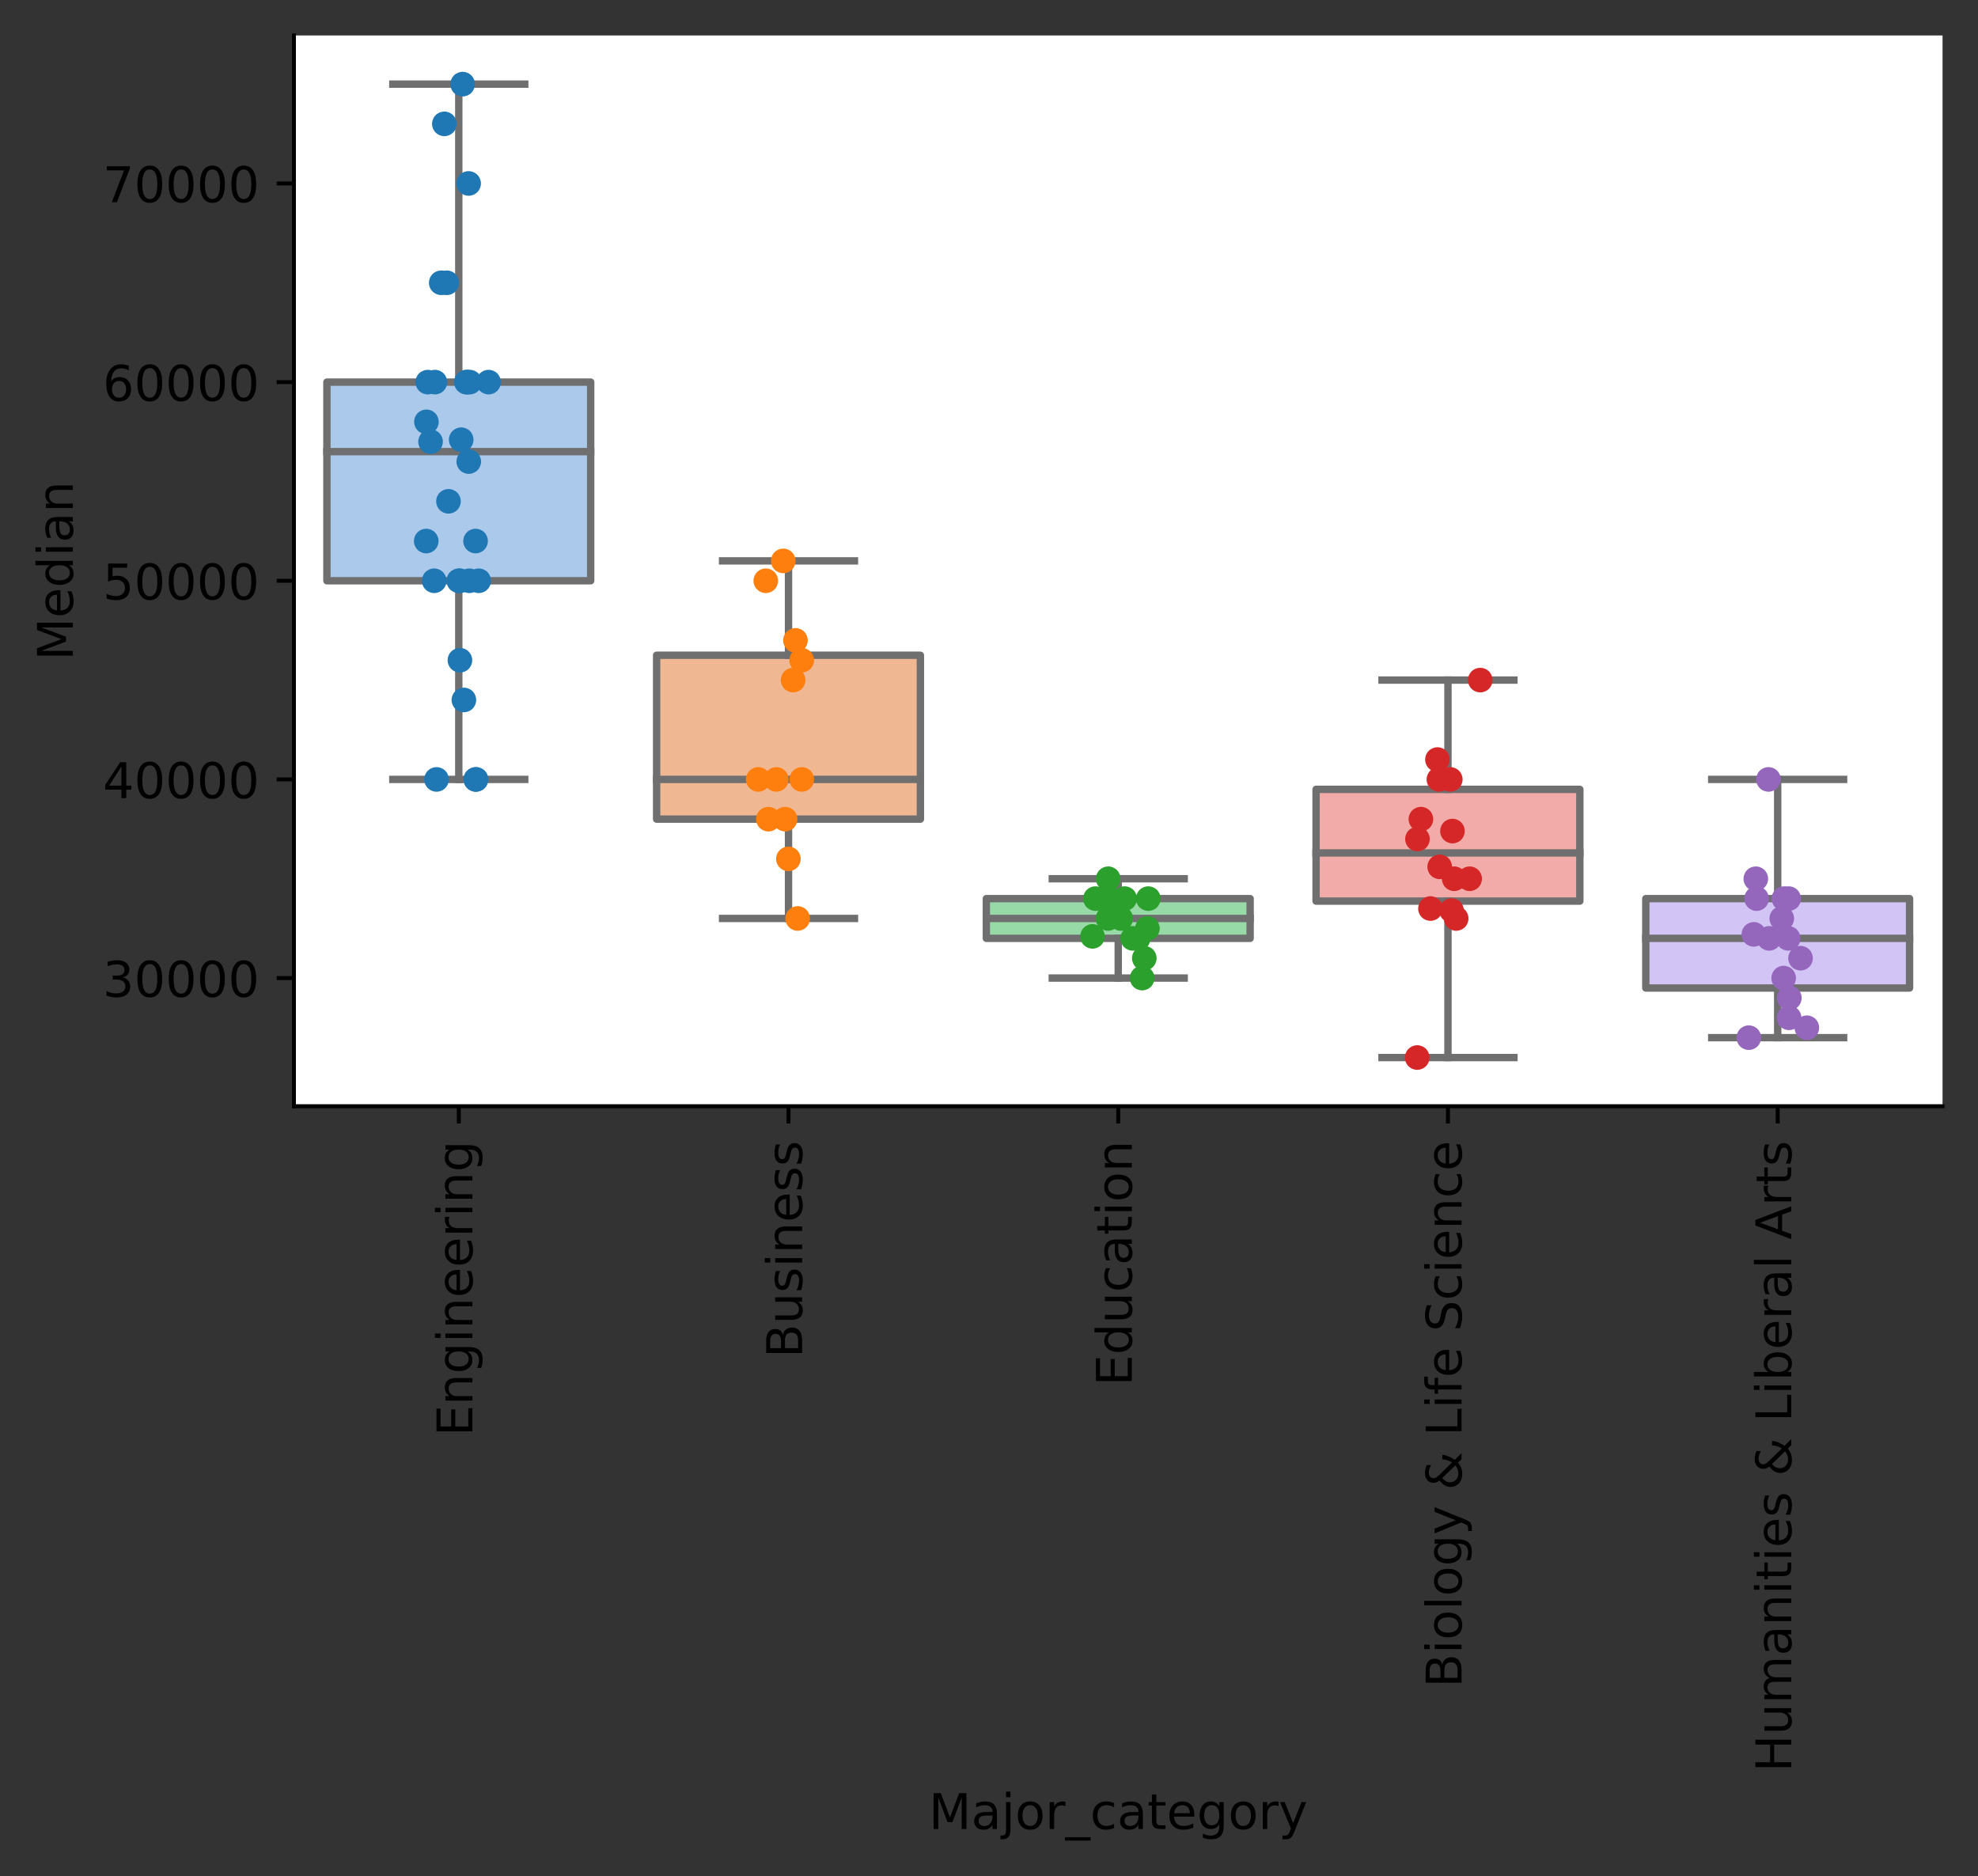 <?xml version="1.0" encoding="utf-8" standalone="no"?>
<!DOCTYPE svg PUBLIC "-//W3C//DTD SVG 1.1//EN"
  "http://www.w3.org/Graphics/SVG/1.1/DTD/svg11.dtd">
<!-- Created with matplotlib (https://matplotlib.org/) -->
<svg height="380.982pt" version="1.1" viewBox="0 0 401.691 380.982" width="401.691pt" xmlns="http://www.w3.org/2000/svg" xmlns:xlink="http://www.w3.org/1999/xlink">
 <rect x="0" y="0" width="401.691" height="380.982" fill="#333333" stroke="none"/>
 <defs>
  <style type="text/css">*{stroke-linecap:butt;stroke-linejoin:round;}</style>
 </defs>
 <g id="figure_1">
  <g id="patch_1">
   <path d="M 0 380.982 
L 401.691 380.982 
L 401.691 0 
L 0 0 
z
" style="fill:none;"/>
  </g>
  <g id="axes_1">
   <g id="patch_2">
    <path d="M 59.691 224.64 
L 394.491 224.64 
L 394.491 7.2 
L 59.691 7.2 
z
" style="fill:#ffffff;"/>
   </g>
   <g id="patch_3">
    <path clip-path="url(#pab4c7fa3c5)" d="M 66.387 117.937 
L 119.955 117.937 
L 119.955 77.596 
L 66.387 77.596 
L 66.387 117.937 
z
" style="fill:#abc9ea;stroke:#6f6f6f;stroke-linejoin:miter;stroke-width:1.5;"/>
   </g>
   <g id="patch_4">
    <path clip-path="url(#pab4c7fa3c5)" d="M 133.347 166.347 
L 186.915 166.347 
L 186.915 133.065 
L 133.347 133.065 
L 133.347 166.347 
z
" style="fill:#efb792;stroke:#6f6f6f;stroke-linejoin:miter;stroke-width:1.5;"/>
   </g>
   <g id="patch_5">
    <path clip-path="url(#pab4c7fa3c5)" d="M 200.307 190.552 
L 253.875 190.552 
L 253.875 182.483 
L 200.307 182.483 
L 200.307 190.552 
z
" style="fill:#98daa7;stroke:#6f6f6f;stroke-linejoin:miter;stroke-width:1.5;"/>
   </g>
   <g id="patch_6">
    <path clip-path="url(#pab4c7fa3c5)" d="M 267.267 182.988 
L 320.835 182.988 
L 320.835 160.296 
L 267.267 160.296 
L 267.267 182.988 
z
" style="fill:#f2aba8;stroke:#6f6f6f;stroke-linejoin:miter;stroke-width:1.5;"/>
   </g>
   <g id="patch_7">
    <path clip-path="url(#pab4c7fa3c5)" d="M 334.227 200.637 
L 387.795 200.637 
L 387.795 182.483 
L 334.227 182.483 
L 334.227 200.637 
z
" style="fill:#d3c4f6;stroke:#6f6f6f;stroke-linejoin:miter;stroke-width:1.5;"/>
   </g>
   <g id="matplotlib.axis_1">
    <g id="xtick_1">
     <g id="line2d_1">
      <defs>
       <path d="M 0 0 
L 0 3.5 
" id="mf88e618b02" style="stroke:#000000;stroke-width:0.8;"/>
      </defs>
      <g>
       <use style="stroke:#000000;stroke-width:0.8;" x="93.171" xlink:href="#mf88e618b02" y="224.64"/>
      </g>
     </g>
     <g id="text_1">
      <!-- Engineering -->
      <g transform="translate(95.93 291.642)rotate(-90)scale(0.1 -0.1)">
       <defs>
        <path d="M 9.812 72.906 
L 55.906 72.906 
L 55.906 64.594 
L 19.672 64.594 
L 19.672 43.016 
L 54.391 43.016 
L 54.391 34.719 
L 19.672 34.719 
L 19.672 8.297 
L 56.781 8.297 
L 56.781 0 
L 9.812 0 
z
" id="DejaVuSans-69"/>
        <path d="M 54.891 33.016 
L 54.891 0 
L 45.906 0 
L 45.906 32.719 
Q 45.906 40.484 42.875 44.328 
Q 39.844 48.188 33.797 48.188 
Q 26.516 48.188 22.312 43.547 
Q 18.109 38.922 18.109 30.906 
L 18.109 0 
L 9.078 0 
L 9.078 54.688 
L 18.109 54.688 
L 18.109 46.188 
Q 21.344 51.125 25.703 53.562 
Q 30.078 56 35.797 56 
Q 45.219 56 50.047 50.172 
Q 54.891 44.344 54.891 33.016 
z
" id="DejaVuSans-110"/>
        <path d="M 45.406 27.984 
Q 45.406 37.75 41.375 43.109 
Q 37.359 48.484 30.078 48.484 
Q 22.859 48.484 18.828 43.109 
Q 14.797 37.75 14.797 27.984 
Q 14.797 18.266 18.828 12.891 
Q 22.859 7.516 30.078 7.516 
Q 37.359 7.516 41.375 12.891 
Q 45.406 18.266 45.406 27.984 
z
M 54.391 6.781 
Q 54.391 -7.172 48.188 -13.984 
Q 42 -20.797 29.203 -20.797 
Q 24.469 -20.797 20.266 -20.094 
Q 16.062 -19.391 12.109 -17.922 
L 12.109 -9.188 
Q 16.062 -11.328 19.922 -12.344 
Q 23.781 -13.375 27.781 -13.375 
Q 36.625 -13.375 41.016 -8.766 
Q 45.406 -4.156 45.406 5.172 
L 45.406 9.625 
Q 42.625 4.781 38.281 2.391 
Q 33.938 0 27.875 0 
Q 17.828 0 11.672 7.656 
Q 5.516 15.328 5.516 27.984 
Q 5.516 40.672 11.672 48.328 
Q 17.828 56 27.875 56 
Q 33.938 56 38.281 53.609 
Q 42.625 51.219 45.406 46.391 
L 45.406 54.688 
L 54.391 54.688 
z
" id="DejaVuSans-103"/>
        <path d="M 9.422 54.688 
L 18.406 54.688 
L 18.406 0 
L 9.422 0 
z
M 9.422 75.984 
L 18.406 75.984 
L 18.406 64.594 
L 9.422 64.594 
z
" id="DejaVuSans-105"/>
        <path d="M 56.203 29.594 
L 56.203 25.203 
L 14.891 25.203 
Q 15.484 15.922 20.484 11.062 
Q 25.484 6.203 34.422 6.203 
Q 39.594 6.203 44.453 7.469 
Q 49.312 8.734 54.109 11.281 
L 54.109 2.781 
Q 49.266 0.734 44.188 -0.344 
Q 39.109 -1.422 33.891 -1.422 
Q 20.797 -1.422 13.156 6.188 
Q 5.516 13.812 5.516 26.812 
Q 5.516 40.234 12.766 48.109 
Q 20.016 56 32.328 56 
Q 43.359 56 49.781 48.891 
Q 56.203 41.797 56.203 29.594 
z
M 47.219 32.234 
Q 47.125 39.594 43.094 43.984 
Q 39.062 48.391 32.422 48.391 
Q 24.906 48.391 20.391 44.141 
Q 15.875 39.891 15.188 32.172 
z
" id="DejaVuSans-101"/>
        <path d="M 41.109 46.297 
Q 39.594 47.172 37.812 47.578 
Q 36.031 48 33.891 48 
Q 26.266 48 22.188 43.047 
Q 18.109 38.094 18.109 28.812 
L 18.109 0 
L 9.078 0 
L 9.078 54.688 
L 18.109 54.688 
L 18.109 46.188 
Q 20.953 51.172 25.484 53.578 
Q 30.031 56 36.531 56 
Q 37.453 56 38.578 55.875 
Q 39.703 55.766 41.062 55.516 
z
" id="DejaVuSans-114"/>
       </defs>
       <use xlink:href="#DejaVuSans-69"/>
       <use x="63.184" xlink:href="#DejaVuSans-110"/>
       <use x="126.562" xlink:href="#DejaVuSans-103"/>
       <use x="190.039" xlink:href="#DejaVuSans-105"/>
       <use x="217.822" xlink:href="#DejaVuSans-110"/>
       <use x="281.201" xlink:href="#DejaVuSans-101"/>
       <use x="342.725" xlink:href="#DejaVuSans-101"/>
       <use x="404.248" xlink:href="#DejaVuSans-114"/>
       <use x="445.361" xlink:href="#DejaVuSans-105"/>
       <use x="473.145" xlink:href="#DejaVuSans-110"/>
       <use x="536.523" xlink:href="#DejaVuSans-103"/>
      </g>
     </g>
    </g>
    <g id="xtick_2">
     <g id="line2d_2">
      <g>
       <use style="stroke:#000000;stroke-width:0.8;" x="160.131" xlink:href="#mf88e618b02" y="224.64"/>
      </g>
     </g>
     <g id="text_2">
      <!-- Business -->
      <g transform="translate(162.89 275.735)rotate(-90)scale(0.1 -0.1)">
       <defs>
        <path d="M 19.672 34.812 
L 19.672 8.109 
L 35.5 8.109 
Q 43.453 8.109 47.281 11.406 
Q 51.125 14.703 51.125 21.484 
Q 51.125 28.328 47.281 31.562 
Q 43.453 34.812 35.5 34.812 
z
M 19.672 64.797 
L 19.672 42.828 
L 34.281 42.828 
Q 41.5 42.828 45.031 45.531 
Q 48.578 48.25 48.578 53.812 
Q 48.578 59.328 45.031 62.062 
Q 41.5 64.797 34.281 64.797 
z
M 9.812 72.906 
L 35.016 72.906 
Q 46.297 72.906 52.391 68.219 
Q 58.5 63.531 58.5 54.891 
Q 58.5 48.188 55.375 44.234 
Q 52.25 40.281 46.188 39.312 
Q 53.469 37.75 57.5 32.781 
Q 61.531 27.828 61.531 20.406 
Q 61.531 10.641 54.891 5.312 
Q 48.25 0 35.984 0 
L 9.812 0 
z
" id="DejaVuSans-66"/>
        <path d="M 8.5 21.578 
L 8.5 54.688 
L 17.484 54.688 
L 17.484 21.922 
Q 17.484 14.156 20.5 10.266 
Q 23.531 6.391 29.594 6.391 
Q 36.859 6.391 41.078 11.031 
Q 45.312 15.672 45.312 23.688 
L 45.312 54.688 
L 54.297 54.688 
L 54.297 0 
L 45.312 0 
L 45.312 8.406 
Q 42.047 3.422 37.719 1 
Q 33.406 -1.422 27.688 -1.422 
Q 18.266 -1.422 13.375 4.438 
Q 8.5 10.297 8.5 21.578 
z
M 31.109 56 
z
" id="DejaVuSans-117"/>
        <path d="M 44.281 53.078 
L 44.281 44.578 
Q 40.484 46.531 36.375 47.5 
Q 32.281 48.484 27.875 48.484 
Q 21.188 48.484 17.844 46.438 
Q 14.5 44.391 14.5 40.281 
Q 14.5 37.156 16.891 35.375 
Q 19.281 33.594 26.516 31.984 
L 29.594 31.297 
Q 39.156 29.25 43.188 25.516 
Q 47.219 21.781 47.219 15.094 
Q 47.219 7.469 41.188 3.016 
Q 35.156 -1.422 24.609 -1.422 
Q 20.219 -1.422 15.453 -0.562 
Q 10.688 0.297 5.422 2 
L 5.422 11.281 
Q 10.406 8.688 15.234 7.391 
Q 20.062 6.109 24.812 6.109 
Q 31.156 6.109 34.562 8.281 
Q 37.984 10.453 37.984 14.406 
Q 37.984 18.062 35.516 20.016 
Q 33.062 21.969 24.703 23.781 
L 21.578 24.516 
Q 13.234 26.266 9.516 29.906 
Q 5.812 33.547 5.812 39.891 
Q 5.812 47.609 11.281 51.797 
Q 16.75 56 26.812 56 
Q 31.781 56 36.172 55.266 
Q 40.578 54.547 44.281 53.078 
z
" id="DejaVuSans-115"/>
       </defs>
       <use xlink:href="#DejaVuSans-66"/>
       <use x="68.604" xlink:href="#DejaVuSans-117"/>
       <use x="131.982" xlink:href="#DejaVuSans-115"/>
       <use x="184.082" xlink:href="#DejaVuSans-105"/>
       <use x="211.865" xlink:href="#DejaVuSans-110"/>
       <use x="275.244" xlink:href="#DejaVuSans-101"/>
       <use x="336.768" xlink:href="#DejaVuSans-115"/>
       <use x="388.867" xlink:href="#DejaVuSans-115"/>
      </g>
     </g>
    </g>
    <g id="xtick_3">
     <g id="line2d_3">
      <g>
       <use style="stroke:#000000;stroke-width:0.8;" x="227.091" xlink:href="#mf88e618b02" y="224.64"/>
      </g>
     </g>
     <g id="text_3">
      <!-- Education -->
      <g transform="translate(229.85 281.426)rotate(-90)scale(0.1 -0.1)">
       <defs>
        <path d="M 45.406 46.391 
L 45.406 75.984 
L 54.391 75.984 
L 54.391 0 
L 45.406 0 
L 45.406 8.203 
Q 42.578 3.328 38.25 0.953 
Q 33.938 -1.422 27.875 -1.422 
Q 17.969 -1.422 11.734 6.484 
Q 5.516 14.406 5.516 27.297 
Q 5.516 40.188 11.734 48.094 
Q 17.969 56 27.875 56 
Q 33.938 56 38.25 53.625 
Q 42.578 51.266 45.406 46.391 
z
M 14.797 27.297 
Q 14.797 17.391 18.875 11.75 
Q 22.953 6.109 30.078 6.109 
Q 37.203 6.109 41.297 11.75 
Q 45.406 17.391 45.406 27.297 
Q 45.406 37.203 41.297 42.844 
Q 37.203 48.484 30.078 48.484 
Q 22.953 48.484 18.875 42.844 
Q 14.797 37.203 14.797 27.297 
z
" id="DejaVuSans-100"/>
        <path d="M 48.781 52.594 
L 48.781 44.188 
Q 44.969 46.297 41.141 47.344 
Q 37.312 48.391 33.406 48.391 
Q 24.656 48.391 19.812 42.844 
Q 14.984 37.312 14.984 27.297 
Q 14.984 17.281 19.812 11.734 
Q 24.656 6.203 33.406 6.203 
Q 37.312 6.203 41.141 7.25 
Q 44.969 8.297 48.781 10.406 
L 48.781 2.094 
Q 45.016 0.344 40.984 -0.531 
Q 36.969 -1.422 32.422 -1.422 
Q 20.062 -1.422 12.781 6.344 
Q 5.516 14.109 5.516 27.297 
Q 5.516 40.672 12.859 48.328 
Q 20.219 56 33.016 56 
Q 37.156 56 41.109 55.141 
Q 45.062 54.297 48.781 52.594 
z
" id="DejaVuSans-99"/>
        <path d="M 34.281 27.484 
Q 23.391 27.484 19.188 25 
Q 14.984 22.516 14.984 16.5 
Q 14.984 11.719 18.141 8.906 
Q 21.297 6.109 26.703 6.109 
Q 34.188 6.109 38.703 11.406 
Q 43.219 16.703 43.219 25.484 
L 43.219 27.484 
z
M 52.203 31.203 
L 52.203 0 
L 43.219 0 
L 43.219 8.297 
Q 40.141 3.328 35.547 0.953 
Q 30.953 -1.422 24.312 -1.422 
Q 15.922 -1.422 10.953 3.297 
Q 6 8.016 6 15.922 
Q 6 25.141 12.172 29.828 
Q 18.359 34.516 30.609 34.516 
L 43.219 34.516 
L 43.219 35.406 
Q 43.219 41.609 39.141 45 
Q 35.062 48.391 27.688 48.391 
Q 23 48.391 18.547 47.266 
Q 14.109 46.141 10.016 43.891 
L 10.016 52.203 
Q 14.938 54.109 19.578 55.047 
Q 24.219 56 28.609 56 
Q 40.484 56 46.344 49.844 
Q 52.203 43.703 52.203 31.203 
z
" id="DejaVuSans-97"/>
        <path d="M 18.312 70.219 
L 18.312 54.688 
L 36.812 54.688 
L 36.812 47.703 
L 18.312 47.703 
L 18.312 18.016 
Q 18.312 11.328 20.141 9.422 
Q 21.969 7.516 27.594 7.516 
L 36.812 7.516 
L 36.812 0 
L 27.594 0 
Q 17.188 0 13.234 3.875 
Q 9.281 7.766 9.281 18.016 
L 9.281 47.703 
L 2.688 47.703 
L 2.688 54.688 
L 9.281 54.688 
L 9.281 70.219 
z
" id="DejaVuSans-116"/>
        <path d="M 30.609 48.391 
Q 23.391 48.391 19.188 42.75 
Q 14.984 37.109 14.984 27.297 
Q 14.984 17.484 19.156 11.844 
Q 23.344 6.203 30.609 6.203 
Q 37.797 6.203 41.984 11.859 
Q 46.188 17.531 46.188 27.297 
Q 46.188 37.016 41.984 42.703 
Q 37.797 48.391 30.609 48.391 
z
M 30.609 56 
Q 42.328 56 49.016 48.375 
Q 55.719 40.766 55.719 27.297 
Q 55.719 13.875 49.016 6.219 
Q 42.328 -1.422 30.609 -1.422 
Q 18.844 -1.422 12.172 6.219 
Q 5.516 13.875 5.516 27.297 
Q 5.516 40.766 12.172 48.375 
Q 18.844 56 30.609 56 
z
" id="DejaVuSans-111"/>
       </defs>
       <use xlink:href="#DejaVuSans-69"/>
       <use x="63.184" xlink:href="#DejaVuSans-100"/>
       <use x="126.66" xlink:href="#DejaVuSans-117"/>
       <use x="190.039" xlink:href="#DejaVuSans-99"/>
       <use x="245.02" xlink:href="#DejaVuSans-97"/>
       <use x="306.299" xlink:href="#DejaVuSans-116"/>
       <use x="345.508" xlink:href="#DejaVuSans-105"/>
       <use x="373.291" xlink:href="#DejaVuSans-111"/>
       <use x="434.473" xlink:href="#DejaVuSans-110"/>
      </g>
     </g>
    </g>
    <g id="xtick_4">
     <g id="line2d_4">
      <g>
       <use style="stroke:#000000;stroke-width:0.8;" x="294.051" xlink:href="#mf88e618b02" y="224.64"/>
      </g>
     </g>
     <g id="text_4">
      <!-- Biology &amp; Life Science -->
      <g transform="translate(296.81 342.685)rotate(-90)scale(0.1 -0.1)">
       <defs>
        <path d="M 9.422 75.984 
L 18.406 75.984 
L 18.406 0 
L 9.422 0 
z
" id="DejaVuSans-108"/>
        <path d="M 32.172 -5.078 
Q 28.375 -14.844 24.75 -17.812 
Q 21.141 -20.797 15.094 -20.797 
L 7.906 -20.797 
L 7.906 -13.281 
L 13.188 -13.281 
Q 16.891 -13.281 18.938 -11.516 
Q 21 -9.766 23.484 -3.219 
L 25.094 0.875 
L 2.984 54.688 
L 12.5 54.688 
L 29.594 11.922 
L 46.688 54.688 
L 56.203 54.688 
z
" id="DejaVuSans-121"/>
        <path id="DejaVuSans-32"/>
        <path d="M 24.312 39.203 
Q 19.875 35.25 17.797 31.312 
Q 15.719 27.391 15.719 23.094 
Q 15.719 15.969 20.891 11.234 
Q 26.078 6.5 33.891 6.5 
Q 38.531 6.5 42.578 8.031 
Q 46.625 9.578 50.203 12.703 
z
M 31.203 44.672 
L 56 19.281 
Q 58.891 23.641 60.5 28.594 
Q 62.109 33.547 62.406 39.109 
L 71.484 39.109 
Q 70.906 32.672 68.359 26.359 
Q 65.828 20.062 61.281 13.922 
L 74.906 0 
L 62.594 0 
L 55.609 7.172 
Q 50.531 2.828 44.969 0.703 
Q 39.406 -1.422 33.016 -1.422 
Q 21.234 -1.422 13.766 5.297 
Q 6.297 12.016 6.297 22.516 
Q 6.297 28.766 9.562 34.25 
Q 12.844 39.75 19.391 44.578 
Q 17.047 47.656 15.812 50.703 
Q 14.594 53.766 14.594 56.688 
Q 14.594 64.594 20.016 69.406 
Q 25.438 74.219 34.422 74.219 
Q 38.484 74.219 42.5 73.344 
Q 46.531 72.469 50.688 70.703 
L 50.688 61.812 
Q 46.438 64.109 42.578 65.297 
Q 38.719 66.5 35.406 66.5 
Q 30.281 66.5 27.078 63.781 
Q 23.875 61.078 23.875 56.781 
Q 23.875 54.297 25.312 51.781 
Q 26.766 49.266 31.203 44.672 
z
" id="DejaVuSans-38"/>
        <path d="M 9.812 72.906 
L 19.672 72.906 
L 19.672 8.297 
L 55.172 8.297 
L 55.172 0 
L 9.812 0 
z
" id="DejaVuSans-76"/>
        <path d="M 37.109 75.984 
L 37.109 68.5 
L 28.516 68.5 
Q 23.688 68.5 21.797 66.547 
Q 19.922 64.594 19.922 59.516 
L 19.922 54.688 
L 34.719 54.688 
L 34.719 47.703 
L 19.922 47.703 
L 19.922 0 
L 10.891 0 
L 10.891 47.703 
L 2.297 47.703 
L 2.297 54.688 
L 10.891 54.688 
L 10.891 58.5 
Q 10.891 67.625 15.141 71.797 
Q 19.391 75.984 28.609 75.984 
z
" id="DejaVuSans-102"/>
        <path d="M 53.516 70.516 
L 53.516 60.891 
Q 47.906 63.578 42.922 64.891 
Q 37.938 66.219 33.297 66.219 
Q 25.25 66.219 20.875 63.094 
Q 16.5 59.969 16.5 54.203 
Q 16.5 49.359 19.406 46.891 
Q 22.312 44.438 30.422 42.922 
L 36.375 41.703 
Q 47.406 39.594 52.656 34.297 
Q 57.906 29 57.906 20.125 
Q 57.906 9.516 50.797 4.047 
Q 43.703 -1.422 29.984 -1.422 
Q 24.812 -1.422 18.969 -0.25 
Q 13.141 0.922 6.891 3.219 
L 6.891 13.375 
Q 12.891 10.016 18.656 8.297 
Q 24.422 6.594 29.984 6.594 
Q 38.422 6.594 43.016 9.906 
Q 47.609 13.234 47.609 19.391 
Q 47.609 24.75 44.312 27.781 
Q 41.016 30.812 33.5 32.328 
L 27.484 33.5 
Q 16.453 35.688 11.516 40.375 
Q 6.594 45.062 6.594 53.422 
Q 6.594 63.094 13.406 68.656 
Q 20.219 74.219 32.172 74.219 
Q 37.312 74.219 42.625 73.281 
Q 47.953 72.359 53.516 70.516 
z
" id="DejaVuSans-83"/>
       </defs>
       <use xlink:href="#DejaVuSans-66"/>
       <use x="68.604" xlink:href="#DejaVuSans-105"/>
       <use x="96.387" xlink:href="#DejaVuSans-111"/>
       <use x="157.568" xlink:href="#DejaVuSans-108"/>
       <use x="185.352" xlink:href="#DejaVuSans-111"/>
       <use x="246.533" xlink:href="#DejaVuSans-103"/>
       <use x="310.01" xlink:href="#DejaVuSans-121"/>
       <use x="369.189" xlink:href="#DejaVuSans-32"/>
       <use x="400.977" xlink:href="#DejaVuSans-38"/>
       <use x="478.955" xlink:href="#DejaVuSans-32"/>
       <use x="510.742" xlink:href="#DejaVuSans-76"/>
       <use x="566.455" xlink:href="#DejaVuSans-105"/>
       <use x="594.238" xlink:href="#DejaVuSans-102"/>
       <use x="629.443" xlink:href="#DejaVuSans-101"/>
       <use x="690.967" xlink:href="#DejaVuSans-32"/>
       <use x="722.754" xlink:href="#DejaVuSans-83"/>
       <use x="786.23" xlink:href="#DejaVuSans-99"/>
       <use x="841.211" xlink:href="#DejaVuSans-105"/>
       <use x="868.994" xlink:href="#DejaVuSans-101"/>
       <use x="930.518" xlink:href="#DejaVuSans-110"/>
       <use x="993.896" xlink:href="#DejaVuSans-99"/>
       <use x="1048.877" xlink:href="#DejaVuSans-101"/>
      </g>
     </g>
    </g>
    <g id="xtick_5">
     <g id="line2d_5">
      <g>
       <use style="stroke:#000000;stroke-width:0.8;" x="361.011" xlink:href="#mf88e618b02" y="224.64"/>
      </g>
     </g>
     <g id="text_5">
      <!-- Humanities &amp; Liberal Arts -->
      <g transform="translate(363.77 359.826)rotate(-90)scale(0.1 -0.1)">
       <defs>
        <path d="M 9.812 72.906 
L 19.672 72.906 
L 19.672 43.016 
L 55.516 43.016 
L 55.516 72.906 
L 65.375 72.906 
L 65.375 0 
L 55.516 0 
L 55.516 34.719 
L 19.672 34.719 
L 19.672 0 
L 9.812 0 
z
" id="DejaVuSans-72"/>
        <path d="M 52 44.188 
Q 55.375 50.25 60.062 53.125 
Q 64.75 56 71.094 56 
Q 79.641 56 84.281 50.016 
Q 88.922 44.047 88.922 33.016 
L 88.922 0 
L 79.891 0 
L 79.891 32.719 
Q 79.891 40.578 77.094 44.375 
Q 74.312 48.188 68.609 48.188 
Q 61.625 48.188 57.562 43.547 
Q 53.516 38.922 53.516 30.906 
L 53.516 0 
L 44.484 0 
L 44.484 32.719 
Q 44.484 40.625 41.703 44.406 
Q 38.922 48.188 33.109 48.188 
Q 26.219 48.188 22.156 43.531 
Q 18.109 38.875 18.109 30.906 
L 18.109 0 
L 9.078 0 
L 9.078 54.688 
L 18.109 54.688 
L 18.109 46.188 
Q 21.188 51.219 25.484 53.609 
Q 29.781 56 35.688 56 
Q 41.656 56 45.828 52.969 
Q 50 49.953 52 44.188 
z
" id="DejaVuSans-109"/>
        <path d="M 48.688 27.297 
Q 48.688 37.203 44.609 42.844 
Q 40.531 48.484 33.406 48.484 
Q 26.266 48.484 22.188 42.844 
Q 18.109 37.203 18.109 27.297 
Q 18.109 17.391 22.188 11.75 
Q 26.266 6.109 33.406 6.109 
Q 40.531 6.109 44.609 11.75 
Q 48.688 17.391 48.688 27.297 
z
M 18.109 46.391 
Q 20.953 51.266 25.266 53.625 
Q 29.594 56 35.594 56 
Q 45.562 56 51.781 48.094 
Q 58.016 40.188 58.016 27.297 
Q 58.016 14.406 51.781 6.484 
Q 45.562 -1.422 35.594 -1.422 
Q 29.594 -1.422 25.266 0.953 
Q 20.953 3.328 18.109 8.203 
L 18.109 0 
L 9.078 0 
L 9.078 75.984 
L 18.109 75.984 
z
" id="DejaVuSans-98"/>
        <path d="M 34.188 63.188 
L 20.797 26.906 
L 47.609 26.906 
z
M 28.609 72.906 
L 39.797 72.906 
L 67.578 0 
L 57.328 0 
L 50.688 18.703 
L 17.828 18.703 
L 11.188 0 
L 0.781 0 
z
" id="DejaVuSans-65"/>
       </defs>
       <use xlink:href="#DejaVuSans-72"/>
       <use x="75.195" xlink:href="#DejaVuSans-117"/>
       <use x="138.574" xlink:href="#DejaVuSans-109"/>
       <use x="235.986" xlink:href="#DejaVuSans-97"/>
       <use x="297.266" xlink:href="#DejaVuSans-110"/>
       <use x="360.645" xlink:href="#DejaVuSans-105"/>
       <use x="388.428" xlink:href="#DejaVuSans-116"/>
       <use x="427.637" xlink:href="#DejaVuSans-105"/>
       <use x="455.42" xlink:href="#DejaVuSans-101"/>
       <use x="516.943" xlink:href="#DejaVuSans-115"/>
       <use x="569.043" xlink:href="#DejaVuSans-32"/>
       <use x="600.83" xlink:href="#DejaVuSans-38"/>
       <use x="678.809" xlink:href="#DejaVuSans-32"/>
       <use x="710.596" xlink:href="#DejaVuSans-76"/>
       <use x="766.309" xlink:href="#DejaVuSans-105"/>
       <use x="794.092" xlink:href="#DejaVuSans-98"/>
       <use x="857.568" xlink:href="#DejaVuSans-101"/>
       <use x="919.092" xlink:href="#DejaVuSans-114"/>
       <use x="960.205" xlink:href="#DejaVuSans-97"/>
       <use x="1021.484" xlink:href="#DejaVuSans-108"/>
       <use x="1049.268" xlink:href="#DejaVuSans-32"/>
       <use x="1081.055" xlink:href="#DejaVuSans-65"/>
       <use x="1149.463" xlink:href="#DejaVuSans-114"/>
       <use x="1190.576" xlink:href="#DejaVuSans-116"/>
       <use x="1229.785" xlink:href="#DejaVuSans-115"/>
      </g>
     </g>
    </g>
    <g id="text_6">
     <!-- Major_category -->
     <g transform="translate(188.61 371.424)scale(0.1 -0.1)">
      <defs>
       <path d="M 9.812 72.906 
L 24.516 72.906 
L 43.109 23.297 
L 61.812 72.906 
L 76.516 72.906 
L 76.516 0 
L 66.891 0 
L 66.891 64.016 
L 48.094 14.016 
L 38.188 14.016 
L 19.391 64.016 
L 19.391 0 
L 9.812 0 
z
" id="DejaVuSans-77"/>
       <path d="M 9.422 54.688 
L 18.406 54.688 
L 18.406 -0.984 
Q 18.406 -11.422 14.422 -16.109 
Q 10.453 -20.797 1.609 -20.797 
L -1.812 -20.797 
L -1.812 -13.188 
L 0.594 -13.188 
Q 5.719 -13.188 7.562 -10.812 
Q 9.422 -8.453 9.422 -0.984 
z
M 9.422 75.984 
L 18.406 75.984 
L 18.406 64.594 
L 9.422 64.594 
z
" id="DejaVuSans-106"/>
       <path d="M 50.984 -16.609 
L 50.984 -23.578 
L -0.984 -23.578 
L -0.984 -16.609 
z
" id="DejaVuSans-95"/>
      </defs>
      <use xlink:href="#DejaVuSans-77"/>
      <use x="86.279" xlink:href="#DejaVuSans-97"/>
      <use x="147.559" xlink:href="#DejaVuSans-106"/>
      <use x="175.342" xlink:href="#DejaVuSans-111"/>
      <use x="236.523" xlink:href="#DejaVuSans-114"/>
      <use x="277.637" xlink:href="#DejaVuSans-95"/>
      <use x="327.637" xlink:href="#DejaVuSans-99"/>
      <use x="382.617" xlink:href="#DejaVuSans-97"/>
      <use x="443.896" xlink:href="#DejaVuSans-116"/>
      <use x="483.105" xlink:href="#DejaVuSans-101"/>
      <use x="544.629" xlink:href="#DejaVuSans-103"/>
      <use x="608.105" xlink:href="#DejaVuSans-111"/>
      <use x="669.287" xlink:href="#DejaVuSans-114"/>
      <use x="710.4" xlink:href="#DejaVuSans-121"/>
     </g>
    </g>
   </g>
   <g id="matplotlib.axis_2">
    <g id="ytick_1">
     <g id="line2d_6">
      <defs>
       <path d="M 0 0 
L -3.5 0 
" id="me91dfd3bbd" style="stroke:#000000;stroke-width:0.8;"/>
      </defs>
      <g>
       <use style="stroke:#000000;stroke-width:0.8;" x="59.691" xlink:href="#me91dfd3bbd" y="198.62"/>
      </g>
     </g>
     <g id="text_7">
      <!-- 30000 -->
      <g transform="translate(20.878 202.419)scale(0.1 -0.1)">
       <defs>
        <path d="M 40.578 39.312 
Q 47.656 37.797 51.625 33 
Q 55.609 28.219 55.609 21.188 
Q 55.609 10.406 48.188 4.484 
Q 40.766 -1.422 27.094 -1.422 
Q 22.516 -1.422 17.656 -0.516 
Q 12.797 0.391 7.625 2.203 
L 7.625 11.719 
Q 11.719 9.328 16.594 8.109 
Q 21.484 6.891 26.812 6.891 
Q 36.078 6.891 40.938 10.547 
Q 45.797 14.203 45.797 21.188 
Q 45.797 27.641 41.281 31.266 
Q 36.766 34.906 28.719 34.906 
L 20.219 34.906 
L 20.219 43.016 
L 29.109 43.016 
Q 36.375 43.016 40.234 45.922 
Q 44.094 48.828 44.094 54.297 
Q 44.094 59.906 40.109 62.906 
Q 36.141 65.922 28.719 65.922 
Q 24.656 65.922 20.016 65.031 
Q 15.375 64.156 9.812 62.312 
L 9.812 71.094 
Q 15.438 72.656 20.344 73.438 
Q 25.25 74.219 29.594 74.219 
Q 40.828 74.219 47.359 69.109 
Q 53.906 64.016 53.906 55.328 
Q 53.906 49.266 50.438 45.094 
Q 46.969 40.922 40.578 39.312 
z
" id="DejaVuSans-51"/>
        <path d="M 31.781 66.406 
Q 24.172 66.406 20.328 58.906 
Q 16.5 51.422 16.5 36.375 
Q 16.5 21.391 20.328 13.891 
Q 24.172 6.391 31.781 6.391 
Q 39.453 6.391 43.281 13.891 
Q 47.125 21.391 47.125 36.375 
Q 47.125 51.422 43.281 58.906 
Q 39.453 66.406 31.781 66.406 
z
M 31.781 74.219 
Q 44.047 74.219 50.516 64.516 
Q 56.984 54.828 56.984 36.375 
Q 56.984 17.969 50.516 8.266 
Q 44.047 -1.422 31.781 -1.422 
Q 19.531 -1.422 13.062 8.266 
Q 6.594 17.969 6.594 36.375 
Q 6.594 54.828 13.062 64.516 
Q 19.531 74.219 31.781 74.219 
z
" id="DejaVuSans-48"/>
       </defs>
       <use xlink:href="#DejaVuSans-51"/>
       <use x="63.623" xlink:href="#DejaVuSans-48"/>
       <use x="127.246" xlink:href="#DejaVuSans-48"/>
       <use x="190.869" xlink:href="#DejaVuSans-48"/>
       <use x="254.492" xlink:href="#DejaVuSans-48"/>
      </g>
     </g>
    </g>
    <g id="ytick_2">
     <g id="line2d_7">
      <g>
       <use style="stroke:#000000;stroke-width:0.8;" x="59.691" xlink:href="#me91dfd3bbd" y="158.278"/>
      </g>
     </g>
     <g id="text_8">
      <!-- 40000 -->
      <g transform="translate(20.878 162.078)scale(0.1 -0.1)">
       <defs>
        <path d="M 37.797 64.312 
L 12.891 25.391 
L 37.797 25.391 
z
M 35.203 72.906 
L 47.609 72.906 
L 47.609 25.391 
L 58.016 25.391 
L 58.016 17.188 
L 47.609 17.188 
L 47.609 0 
L 37.797 0 
L 37.797 17.188 
L 4.891 17.188 
L 4.891 26.703 
z
" id="DejaVuSans-52"/>
       </defs>
       <use xlink:href="#DejaVuSans-52"/>
       <use x="63.623" xlink:href="#DejaVuSans-48"/>
       <use x="127.246" xlink:href="#DejaVuSans-48"/>
       <use x="190.869" xlink:href="#DejaVuSans-48"/>
       <use x="254.492" xlink:href="#DejaVuSans-48"/>
      </g>
     </g>
    </g>
    <g id="ytick_3">
     <g id="line2d_8">
      <g>
       <use style="stroke:#000000;stroke-width:0.8;" x="59.691" xlink:href="#me91dfd3bbd" y="117.937"/>
      </g>
     </g>
     <g id="text_9">
      <!-- 50000 -->
      <g transform="translate(20.878 121.736)scale(0.1 -0.1)">
       <defs>
        <path d="M 10.797 72.906 
L 49.516 72.906 
L 49.516 64.594 
L 19.828 64.594 
L 19.828 46.734 
Q 21.969 47.469 24.109 47.828 
Q 26.266 48.188 28.422 48.188 
Q 40.625 48.188 47.75 41.5 
Q 54.891 34.812 54.891 23.391 
Q 54.891 11.625 47.562 5.094 
Q 40.234 -1.422 26.906 -1.422 
Q 22.312 -1.422 17.547 -0.641 
Q 12.797 0.141 7.719 1.703 
L 7.719 11.625 
Q 12.109 9.234 16.797 8.062 
Q 21.484 6.891 26.703 6.891 
Q 35.156 6.891 40.078 11.328 
Q 45.016 15.766 45.016 23.391 
Q 45.016 31 40.078 35.438 
Q 35.156 39.891 26.703 39.891 
Q 22.75 39.891 18.812 39.016 
Q 14.891 38.141 10.797 36.281 
z
" id="DejaVuSans-53"/>
       </defs>
       <use xlink:href="#DejaVuSans-53"/>
       <use x="63.623" xlink:href="#DejaVuSans-48"/>
       <use x="127.246" xlink:href="#DejaVuSans-48"/>
       <use x="190.869" xlink:href="#DejaVuSans-48"/>
       <use x="254.492" xlink:href="#DejaVuSans-48"/>
      </g>
     </g>
    </g>
    <g id="ytick_4">
     <g id="line2d_9">
      <g>
       <use style="stroke:#000000;stroke-width:0.8;" x="59.691" xlink:href="#me91dfd3bbd" y="77.596"/>
      </g>
     </g>
     <g id="text_10">
      <!-- 60000 -->
      <g transform="translate(20.878 81.395)scale(0.1 -0.1)">
       <defs>
        <path d="M 33.016 40.375 
Q 26.375 40.375 22.484 35.828 
Q 18.609 31.297 18.609 23.391 
Q 18.609 15.531 22.484 10.953 
Q 26.375 6.391 33.016 6.391 
Q 39.656 6.391 43.531 10.953 
Q 47.406 15.531 47.406 23.391 
Q 47.406 31.297 43.531 35.828 
Q 39.656 40.375 33.016 40.375 
z
M 52.594 71.297 
L 52.594 62.312 
Q 48.875 64.062 45.094 64.984 
Q 41.312 65.922 37.594 65.922 
Q 27.828 65.922 22.672 59.328 
Q 17.531 52.734 16.797 39.406 
Q 19.672 43.656 24.016 45.922 
Q 28.375 48.188 33.594 48.188 
Q 44.578 48.188 50.953 41.516 
Q 57.328 34.859 57.328 23.391 
Q 57.328 12.156 50.688 5.359 
Q 44.047 -1.422 33.016 -1.422 
Q 20.359 -1.422 13.672 8.266 
Q 6.984 17.969 6.984 36.375 
Q 6.984 53.656 15.188 63.938 
Q 23.391 74.219 37.203 74.219 
Q 40.922 74.219 44.703 73.484 
Q 48.484 72.75 52.594 71.297 
z
" id="DejaVuSans-54"/>
       </defs>
       <use xlink:href="#DejaVuSans-54"/>
       <use x="63.623" xlink:href="#DejaVuSans-48"/>
       <use x="127.246" xlink:href="#DejaVuSans-48"/>
       <use x="190.869" xlink:href="#DejaVuSans-48"/>
       <use x="254.492" xlink:href="#DejaVuSans-48"/>
      </g>
     </g>
    </g>
    <g id="ytick_5">
     <g id="line2d_10">
      <g>
       <use style="stroke:#000000;stroke-width:0.8;" x="59.691" xlink:href="#me91dfd3bbd" y="37.254"/>
      </g>
     </g>
     <g id="text_11">
      <!-- 70000 -->
      <g transform="translate(20.878 41.054)scale(0.1 -0.1)">
       <defs>
        <path d="M 8.203 72.906 
L 55.078 72.906 
L 55.078 68.703 
L 28.609 0 
L 18.312 0 
L 43.219 64.594 
L 8.203 64.594 
z
" id="DejaVuSans-55"/>
       </defs>
       <use xlink:href="#DejaVuSans-55"/>
       <use x="63.623" xlink:href="#DejaVuSans-48"/>
       <use x="127.246" xlink:href="#DejaVuSans-48"/>
       <use x="190.869" xlink:href="#DejaVuSans-48"/>
       <use x="254.492" xlink:href="#DejaVuSans-48"/>
      </g>
     </g>
    </g>
    <g id="text_12">
     <!-- Median -->
     <g transform="translate(14.798 134.107)rotate(-90)scale(0.1 -0.1)">
      <use xlink:href="#DejaVuSans-77"/>
      <use x="86.279" xlink:href="#DejaVuSans-101"/>
      <use x="147.803" xlink:href="#DejaVuSans-100"/>
      <use x="211.279" xlink:href="#DejaVuSans-105"/>
      <use x="239.062" xlink:href="#DejaVuSans-97"/>
      <use x="300.342" xlink:href="#DejaVuSans-110"/>
     </g>
    </g>
   </g>
   <g id="line2d_11">
    <path clip-path="url(#pab4c7fa3c5)" d="M 93.171 117.937 
L 93.171 158.278 
" style="fill:none;stroke:#6f6f6f;stroke-linecap:square;stroke-width:1.5;"/>
   </g>
   <g id="line2d_12">
    <path clip-path="url(#pab4c7fa3c5)" d="M 93.171 77.596 
L 93.171 17.084 
" style="fill:none;stroke:#6f6f6f;stroke-linecap:square;stroke-width:1.5;"/>
   </g>
   <g id="line2d_13">
    <path clip-path="url(#pab4c7fa3c5)" d="M 79.779 158.278 
L 106.563 158.278 
" style="fill:none;stroke:#6f6f6f;stroke-linecap:square;stroke-width:1.5;"/>
   </g>
   <g id="line2d_14">
    <path clip-path="url(#pab4c7fa3c5)" d="M 79.779 17.084 
L 106.563 17.084 
" style="fill:none;stroke:#6f6f6f;stroke-linecap:square;stroke-width:1.5;"/>
   </g>
   <g id="line2d_15"/>
   <g id="line2d_16">
    <path clip-path="url(#pab4c7fa3c5)" d="M 160.131 166.347 
L 160.131 186.517 
" style="fill:none;stroke:#6f6f6f;stroke-linecap:square;stroke-width:1.5;"/>
   </g>
   <g id="line2d_17">
    <path clip-path="url(#pab4c7fa3c5)" d="M 160.131 133.065 
L 160.131 113.903 
" style="fill:none;stroke:#6f6f6f;stroke-linecap:square;stroke-width:1.5;"/>
   </g>
   <g id="line2d_18">
    <path clip-path="url(#pab4c7fa3c5)" d="M 146.739 186.517 
L 173.523 186.517 
" style="fill:none;stroke:#6f6f6f;stroke-linecap:square;stroke-width:1.5;"/>
   </g>
   <g id="line2d_19">
    <path clip-path="url(#pab4c7fa3c5)" d="M 146.739 113.903 
L 173.523 113.903 
" style="fill:none;stroke:#6f6f6f;stroke-linecap:square;stroke-width:1.5;"/>
   </g>
   <g id="line2d_20"/>
   <g id="line2d_21">
    <path clip-path="url(#pab4c7fa3c5)" d="M 227.091 190.552 
L 227.091 198.62 
" style="fill:none;stroke:#6f6f6f;stroke-linecap:square;stroke-width:1.5;"/>
   </g>
   <g id="line2d_22">
    <path clip-path="url(#pab4c7fa3c5)" d="M 227.091 182.483 
L 227.091 178.449 
" style="fill:none;stroke:#6f6f6f;stroke-linecap:square;stroke-width:1.5;"/>
   </g>
   <g id="line2d_23">
    <path clip-path="url(#pab4c7fa3c5)" d="M 213.699 198.62 
L 240.483 198.62 
" style="fill:none;stroke:#6f6f6f;stroke-linecap:square;stroke-width:1.5;"/>
   </g>
   <g id="line2d_24">
    <path clip-path="url(#pab4c7fa3c5)" d="M 213.699 178.449 
L 240.483 178.449 
" style="fill:none;stroke:#6f6f6f;stroke-linecap:square;stroke-width:1.5;"/>
   </g>
   <g id="line2d_25"/>
   <g id="line2d_26">
    <path clip-path="url(#pab4c7fa3c5)" d="M 294.051 182.988 
L 294.051 214.756 
" style="fill:none;stroke:#6f6f6f;stroke-linecap:square;stroke-width:1.5;"/>
   </g>
   <g id="line2d_27">
    <path clip-path="url(#pab4c7fa3c5)" d="M 294.051 160.296 
L 294.051 138.108 
" style="fill:none;stroke:#6f6f6f;stroke-linecap:square;stroke-width:1.5;"/>
   </g>
   <g id="line2d_28">
    <path clip-path="url(#pab4c7fa3c5)" d="M 280.659 214.756 
L 307.443 214.756 
" style="fill:none;stroke:#6f6f6f;stroke-linecap:square;stroke-width:1.5;"/>
   </g>
   <g id="line2d_29">
    <path clip-path="url(#pab4c7fa3c5)" d="M 280.659 138.108 
L 307.443 138.108 
" style="fill:none;stroke:#6f6f6f;stroke-linecap:square;stroke-width:1.5;"/>
   </g>
   <g id="line2d_30"/>
   <g id="line2d_31">
    <path clip-path="url(#pab4c7fa3c5)" d="M 361.011 200.637 
L 361.011 210.722 
" style="fill:none;stroke:#6f6f6f;stroke-linecap:square;stroke-width:1.5;"/>
   </g>
   <g id="line2d_32">
    <path clip-path="url(#pab4c7fa3c5)" d="M 361.011 182.483 
L 361.011 158.278 
" style="fill:none;stroke:#6f6f6f;stroke-linecap:square;stroke-width:1.5;"/>
   </g>
   <g id="line2d_33">
    <path clip-path="url(#pab4c7fa3c5)" d="M 347.619 210.722 
L 374.403 210.722 
" style="fill:none;stroke:#6f6f6f;stroke-linecap:square;stroke-width:1.5;"/>
   </g>
   <g id="line2d_34">
    <path clip-path="url(#pab4c7fa3c5)" d="M 347.619 158.278 
L 374.403 158.278 
" style="fill:none;stroke:#6f6f6f;stroke-linecap:square;stroke-width:1.5;"/>
   </g>
   <g id="line2d_35"/>
   <g id="line2d_36">
    <path clip-path="url(#pab4c7fa3c5)" d="M 66.387 91.715 
L 119.955 91.715 
" style="fill:none;stroke:#6f6f6f;stroke-linecap:square;stroke-width:1.5;"/>
   </g>
   <g id="line2d_37">
    <path clip-path="url(#pab4c7fa3c5)" d="M 133.347 158.278 
L 186.915 158.278 
" style="fill:none;stroke:#6f6f6f;stroke-linecap:square;stroke-width:1.5;"/>
   </g>
   <g id="line2d_38">
    <path clip-path="url(#pab4c7fa3c5)" d="M 200.307 186.517 
L 253.875 186.517 
" style="fill:none;stroke:#6f6f6f;stroke-linecap:square;stroke-width:1.5;"/>
   </g>
   <g id="line2d_39">
    <path clip-path="url(#pab4c7fa3c5)" d="M 267.267 173.205 
L 320.835 173.205 
" style="fill:none;stroke:#6f6f6f;stroke-linecap:square;stroke-width:1.5;"/>
   </g>
   <g id="line2d_40">
    <path clip-path="url(#pab4c7fa3c5)" d="M 334.227 190.552 
L 387.795 190.552 
" style="fill:none;stroke:#6f6f6f;stroke-linecap:square;stroke-width:1.5;"/>
   </g>
   <g id="patch_8">
    <path d="M 59.691 224.64 
L 59.691 7.2 
" style="fill:none;stroke:#000000;stroke-linecap:square;stroke-linejoin:miter;stroke-width:0.8;"/>
   </g>
   <g id="patch_9">
    <path d="M 59.691 224.64 
L 394.491 224.64 
" style="fill:none;stroke:#000000;stroke-linecap:square;stroke-linejoin:miter;stroke-width:0.8;"/>
   </g>
   <g id="PathCollection_1">
    <defs>
     <path d="M 0 2.5 
C 0.663 2.5 1.299 2.237 1.768 1.768 
C 2.237 1.299 2.5 0.663 2.5 -0 
C 2.5 -0.663 2.237 -1.299 1.768 -1.768 
C 1.299 -2.237 0.663 -2.5 0 -2.5 
C -0.663 -2.5 -1.299 -2.237 -1.768 -1.768 
C -2.237 -1.299 -2.5 -0.663 -2.5 0 
C -2.5 0.663 -2.237 1.299 -1.768 1.768 
C -1.299 2.237 -0.663 2.5 0 2.5 
z
" id="C0_0_d466917772"/>
    </defs>
    <g clip-path="url(#pab4c7fa3c5)">
     <use style="fill:#1f77b4;" x="93.949" xlink:href="#C0_0_d466917772" y="17.084"/>
    </g>
    <g clip-path="url(#pab4c7fa3c5)">
     <use style="fill:#1f77b4;" x="90.238" xlink:href="#C0_0_d466917772" y="25.152"/>
    </g>
    <g clip-path="url(#pab4c7fa3c5)">
     <use style="fill:#1f77b4;" x="95.166" xlink:href="#C0_0_d466917772" y="37.254"/>
    </g>
    <g clip-path="url(#pab4c7fa3c5)">
     <use style="fill:#1f77b4;" x="89.606" xlink:href="#C0_0_d466917772" y="57.425"/>
    </g>
    <g clip-path="url(#pab4c7fa3c5)">
     <use style="fill:#1f77b4;" x="90.731" xlink:href="#C0_0_d466917772" y="57.425"/>
    </g>
    <g clip-path="url(#pab4c7fa3c5)">
     <use style="fill:#1f77b4;" x="94.712" xlink:href="#C0_0_d466917772" y="77.596"/>
    </g>
    <g clip-path="url(#pab4c7fa3c5)">
     <use style="fill:#1f77b4;" x="95.381" xlink:href="#C0_0_d466917772" y="77.596"/>
    </g>
    <g clip-path="url(#pab4c7fa3c5)">
     <use style="fill:#1f77b4;" x="94.803" xlink:href="#C0_0_d466917772" y="77.596"/>
    </g>
    <g clip-path="url(#pab4c7fa3c5)">
     <use style="fill:#1f77b4;" x="86.87" xlink:href="#C0_0_d466917772" y="77.596"/>
    </g>
    <g clip-path="url(#pab4c7fa3c5)">
     <use style="fill:#1f77b4;" x="88.321" xlink:href="#C0_0_d466917772" y="77.596"/>
    </g>
    <g clip-path="url(#pab4c7fa3c5)">
     <use style="fill:#1f77b4;" x="99.216" xlink:href="#C0_0_d466917772" y="77.596"/>
    </g>
    <g clip-path="url(#pab4c7fa3c5)">
     <use style="fill:#1f77b4;" x="86.598" xlink:href="#C0_0_d466917772" y="85.664"/>
    </g>
    <g clip-path="url(#pab4c7fa3c5)">
     <use style="fill:#1f77b4;" x="93.66" xlink:href="#C0_0_d466917772" y="89.295"/>
    </g>
    <g clip-path="url(#pab4c7fa3c5)">
     <use style="fill:#1f77b4;" x="87.438" xlink:href="#C0_0_d466917772" y="89.698"/>
    </g>
    <g clip-path="url(#pab4c7fa3c5)">
     <use style="fill:#1f77b4;" x="95.192" xlink:href="#C0_0_d466917772" y="93.732"/>
    </g>
    <g clip-path="url(#pab4c7fa3c5)">
     <use style="fill:#1f77b4;" x="91.076" xlink:href="#C0_0_d466917772" y="101.801"/>
    </g>
    <g clip-path="url(#pab4c7fa3c5)">
     <use style="fill:#1f77b4;" x="86.557" xlink:href="#C0_0_d466917772" y="109.869"/>
    </g>
    <g clip-path="url(#pab4c7fa3c5)">
     <use style="fill:#1f77b4;" x="96.575" xlink:href="#C0_0_d466917772" y="109.869"/>
    </g>
    <g clip-path="url(#pab4c7fa3c5)">
     <use style="fill:#1f77b4;" x="93.394" xlink:href="#C0_0_d466917772" y="117.937"/>
    </g>
    <g clip-path="url(#pab4c7fa3c5)">
     <use style="fill:#1f77b4;" x="88.174" xlink:href="#C0_0_d466917772" y="117.937"/>
    </g>
    <g clip-path="url(#pab4c7fa3c5)">
     <use style="fill:#1f77b4;" x="95.3" xlink:href="#C0_0_d466917772" y="117.937"/>
    </g>
    <g clip-path="url(#pab4c7fa3c5)">
     <use style="fill:#1f77b4;" x="97.215" xlink:href="#C0_0_d466917772" y="117.937"/>
    </g>
    <g clip-path="url(#pab4c7fa3c5)">
     <use style="fill:#1f77b4;" x="93.166" xlink:href="#C0_0_d466917772" y="117.937"/>
    </g>
    <g clip-path="url(#pab4c7fa3c5)">
     <use style="fill:#1f77b4;" x="93.402" xlink:href="#C0_0_d466917772" y="134.074"/>
    </g>
    <g clip-path="url(#pab4c7fa3c5)">
     <use style="fill:#1f77b4;" x="94.204" xlink:href="#C0_0_d466917772" y="142.142"/>
    </g>
    <g clip-path="url(#pab4c7fa3c5)">
     <use style="fill:#1f77b4;" x="96.615" xlink:href="#C0_0_d466917772" y="158.278"/>
    </g>
    <g clip-path="url(#pab4c7fa3c5)">
     <use style="fill:#1f77b4;" x="88.649" xlink:href="#C0_0_d466917772" y="158.278"/>
    </g>
    <g clip-path="url(#pab4c7fa3c5)">
     <use style="fill:#1f77b4;" x="96.67" xlink:href="#C0_0_d466917772" y="158.278"/>
    </g>
   </g>
   <g id="PathCollection_2">
    <defs>
     <path d="M 0 2.5 
C 0.663 2.5 1.299 2.237 1.768 1.768 
C 2.237 1.299 2.5 0.663 2.5 -0 
C 2.5 -0.663 2.237 -1.299 1.768 -1.768 
C 1.299 -2.237 0.663 -2.5 0 -2.5 
C -0.663 -2.5 -1.299 -2.237 -1.768 -1.768 
C -2.237 -1.299 -2.5 -0.663 -2.5 0 
C -2.5 0.663 -2.237 1.299 -1.768 1.768 
C -1.299 2.237 -0.663 2.5 0 2.5 
z
" id="C1_0_ac7e5ac9c3"/>
    </defs>
    <g clip-path="url(#pab4c7fa3c5)">
     <use style="fill:#ff7f0e;" x="159.061" xlink:href="#C1_0_ac7e5ac9c3" y="113.903"/>
    </g>
    <g clip-path="url(#pab4c7fa3c5)">
     <use style="fill:#ff7f0e;" x="155.513" xlink:href="#C1_0_ac7e5ac9c3" y="117.937"/>
    </g>
    <g clip-path="url(#pab4c7fa3c5)">
     <use style="fill:#ff7f0e;" x="161.542" xlink:href="#C1_0_ac7e5ac9c3" y="130.039"/>
    </g>
    <g clip-path="url(#pab4c7fa3c5)">
     <use style="fill:#ff7f0e;" x="162.81" xlink:href="#C1_0_ac7e5ac9c3" y="134.074"/>
    </g>
    <g clip-path="url(#pab4c7fa3c5)">
     <use style="fill:#ff7f0e;" x="161.065" xlink:href="#C1_0_ac7e5ac9c3" y="138.108"/>
    </g>
    <g clip-path="url(#pab4c7fa3c5)">
     <use style="fill:#ff7f0e;" x="162.825" xlink:href="#C1_0_ac7e5ac9c3" y="158.278"/>
    </g>
    <g clip-path="url(#pab4c7fa3c5)">
     <use style="fill:#ff7f0e;" x="157.65" xlink:href="#C1_0_ac7e5ac9c3" y="158.278"/>
    </g>
    <g clip-path="url(#pab4c7fa3c5)">
     <use style="fill:#ff7f0e;" x="153.977" xlink:href="#C1_0_ac7e5ac9c3" y="158.278"/>
    </g>
    <g clip-path="url(#pab4c7fa3c5)">
     <use style="fill:#ff7f0e;" x="159.439" xlink:href="#C1_0_ac7e5ac9c3" y="166.347"/>
    </g>
    <g clip-path="url(#pab4c7fa3c5)">
     <use style="fill:#ff7f0e;" x="156.044" xlink:href="#C1_0_ac7e5ac9c3" y="166.347"/>
    </g>
    <g clip-path="url(#pab4c7fa3c5)">
     <use style="fill:#ff7f0e;" x="160.106" xlink:href="#C1_0_ac7e5ac9c3" y="174.415"/>
    </g>
    <g clip-path="url(#pab4c7fa3c5)">
     <use style="fill:#ff7f0e;" x="161.99" xlink:href="#C1_0_ac7e5ac9c3" y="186.517"/>
    </g>
   </g>
   <g id="PathCollection_3">
    <defs>
     <path d="M 0 2.5 
C 0.663 2.5 1.299 2.237 1.768 1.768 
C 2.237 1.299 2.5 0.663 2.5 -0 
C 2.5 -0.663 2.237 -1.299 1.768 -1.768 
C 1.299 -2.237 0.663 -2.5 0 -2.5 
C -0.663 -2.5 -1.299 -2.237 -1.768 -1.768 
C -2.237 -1.299 -2.5 -0.663 -2.5 0 
C -2.5 0.663 -2.237 1.299 -1.768 1.768 
C -1.299 2.237 -0.663 2.5 0 2.5 
z
" id="C2_0_09546685a0"/>
    </defs>
    <g clip-path="url(#pab4c7fa3c5)">
     <use style="fill:#2ca02c;" x="225.052" xlink:href="#C2_0_09546685a0" y="178.449"/>
    </g>
    <g clip-path="url(#pab4c7fa3c5)">
     <use style="fill:#2ca02c;" x="225.096" xlink:href="#C2_0_09546685a0" y="182.483"/>
    </g>
    <g clip-path="url(#pab4c7fa3c5)">
     <use style="fill:#2ca02c;" x="222.461" xlink:href="#C2_0_09546685a0" y="182.483"/>
    </g>
    <g clip-path="url(#pab4c7fa3c5)">
     <use style="fill:#2ca02c;" x="228.397" xlink:href="#C2_0_09546685a0" y="182.483"/>
    </g>
    <g clip-path="url(#pab4c7fa3c5)">
     <use style="fill:#2ca02c;" x="233.194" xlink:href="#C2_0_09546685a0" y="182.483"/>
    </g>
    <g clip-path="url(#pab4c7fa3c5)">
     <use style="fill:#2ca02c;" x="227.597" xlink:href="#C2_0_09546685a0" y="186.517"/>
    </g>
    <g clip-path="url(#pab4c7fa3c5)">
     <use style="fill:#2ca02c;" x="225.008" xlink:href="#C2_0_09546685a0" y="186.517"/>
    </g>
    <g clip-path="url(#pab4c7fa3c5)">
     <use style="fill:#2ca02c;" x="233.016" xlink:href="#C2_0_09546685a0" y="188.534"/>
    </g>
    <g clip-path="url(#pab4c7fa3c5)">
     <use style="fill:#2ca02c;" x="221.866" xlink:href="#C2_0_09546685a0" y="190.148"/>
    </g>
    <g clip-path="url(#pab4c7fa3c5)">
     <use style="fill:#2ca02c;" x="231.15" xlink:href="#C2_0_09546685a0" y="190.552"/>
    </g>
    <g clip-path="url(#pab4c7fa3c5)">
     <use style="fill:#2ca02c;" x="230.037" xlink:href="#C2_0_09546685a0" y="190.552"/>
    </g>
    <g clip-path="url(#pab4c7fa3c5)">
     <use style="fill:#2ca02c;" x="232.383" xlink:href="#C2_0_09546685a0" y="194.586"/>
    </g>
    <g clip-path="url(#pab4c7fa3c5)">
     <use style="fill:#2ca02c;" x="231.949" xlink:href="#C2_0_09546685a0" y="198.62"/>
    </g>
   </g>
   <g id="PathCollection_4">
    <defs>
     <path d="M 0 2.5 
C 0.663 2.5 1.299 2.237 1.768 1.768 
C 2.237 1.299 2.5 0.663 2.5 -0 
C 2.5 -0.663 2.237 -1.299 1.768 -1.768 
C 1.299 -2.237 0.663 -2.5 0 -2.5 
C -0.663 -2.5 -1.299 -2.237 -1.768 -1.768 
C -2.237 -1.299 -2.5 -0.663 -2.5 0 
C -2.5 0.663 -2.237 1.299 -1.768 1.768 
C -1.299 2.237 -0.663 2.5 0 2.5 
z
" id="C3_0_4d27440894"/>
    </defs>
    <g clip-path="url(#pab4c7fa3c5)">
     <use style="fill:#d62728;" x="300.608" xlink:href="#C3_0_4d27440894" y="138.108"/>
    </g>
    <g clip-path="url(#pab4c7fa3c5)">
     <use style="fill:#d62728;" x="291.915" xlink:href="#C3_0_4d27440894" y="154.244"/>
    </g>
    <g clip-path="url(#pab4c7fa3c5)">
     <use style="fill:#d62728;" x="294.522" xlink:href="#C3_0_4d27440894" y="158.278"/>
    </g>
    <g clip-path="url(#pab4c7fa3c5)">
     <use style="fill:#d62728;" x="292.212" xlink:href="#C3_0_4d27440894" y="158.278"/>
    </g>
    <g clip-path="url(#pab4c7fa3c5)">
     <use style="fill:#d62728;" x="288.557" xlink:href="#C3_0_4d27440894" y="166.347"/>
    </g>
    <g clip-path="url(#pab4c7fa3c5)">
     <use style="fill:#d62728;" x="294.963" xlink:href="#C3_0_4d27440894" y="168.767"/>
    </g>
    <g clip-path="url(#pab4c7fa3c5)">
     <use style="fill:#d62728;" x="287.856" xlink:href="#C3_0_4d27440894" y="170.381"/>
    </g>
    <g clip-path="url(#pab4c7fa3c5)">
     <use style="fill:#d62728;" x="292.37" xlink:href="#C3_0_4d27440894" y="176.029"/>
    </g>
    <g clip-path="url(#pab4c7fa3c5)">
     <use style="fill:#d62728;" x="298.456" xlink:href="#C3_0_4d27440894" y="178.449"/>
    </g>
    <g clip-path="url(#pab4c7fa3c5)">
     <use style="fill:#d62728;" x="295.318" xlink:href="#C3_0_4d27440894" y="178.449"/>
    </g>
    <g clip-path="url(#pab4c7fa3c5)">
     <use style="fill:#d62728;" x="290.497" xlink:href="#C3_0_4d27440894" y="184.5"/>
    </g>
    <g clip-path="url(#pab4c7fa3c5)">
     <use style="fill:#d62728;" x="294.783" xlink:href="#C3_0_4d27440894" y="184.904"/>
    </g>
    <g clip-path="url(#pab4c7fa3c5)">
     <use style="fill:#d62728;" x="295.718" xlink:href="#C3_0_4d27440894" y="186.517"/>
    </g>
    <g clip-path="url(#pab4c7fa3c5)">
     <use style="fill:#d62728;" x="287.808" xlink:href="#C3_0_4d27440894" y="214.756"/>
    </g>
   </g>
   <g id="PathCollection_5">
    <defs>
     <path d="M 0 2.5 
C 0.663 2.5 1.299 2.237 1.768 1.768 
C 2.237 1.299 2.5 0.663 2.5 -0 
C 2.5 -0.663 2.237 -1.299 1.768 -1.768 
C 1.299 -2.237 0.663 -2.5 0 -2.5 
C -0.663 -2.5 -1.299 -2.237 -1.768 -1.768 
C -2.237 -1.299 -2.5 -0.663 -2.5 0 
C -2.5 0.663 -2.237 1.299 -1.768 1.768 
C -1.299 2.237 -0.663 2.5 0 2.5 
z
" id="C4_0_aa7e9b1be9"/>
    </defs>
    <g clip-path="url(#pab4c7fa3c5)">
     <use style="fill:#9467bd;" x="359.136" xlink:href="#C4_0_aa7e9b1be9" y="158.278"/>
    </g>
    <g clip-path="url(#pab4c7fa3c5)">
     <use style="fill:#9467bd;" x="356.568" xlink:href="#C4_0_aa7e9b1be9" y="178.449"/>
    </g>
    <g clip-path="url(#pab4c7fa3c5)">
     <use style="fill:#9467bd;" x="362.272" xlink:href="#C4_0_aa7e9b1be9" y="182.483"/>
    </g>
    <g clip-path="url(#pab4c7fa3c5)">
     <use style="fill:#9467bd;" x="356.723" xlink:href="#C4_0_aa7e9b1be9" y="182.483"/>
    </g>
    <g clip-path="url(#pab4c7fa3c5)">
     <use style="fill:#9467bd;" x="363.245" xlink:href="#C4_0_aa7e9b1be9" y="182.483"/>
    </g>
    <g clip-path="url(#pab4c7fa3c5)">
     <use style="fill:#9467bd;" x="361.841" xlink:href="#C4_0_aa7e9b1be9" y="186.517"/>
    </g>
    <g clip-path="url(#pab4c7fa3c5)">
     <use style="fill:#9467bd;" x="356.164" xlink:href="#C4_0_aa7e9b1be9" y="189.745"/>
    </g>
    <g clip-path="url(#pab4c7fa3c5)">
     <use style="fill:#9467bd;" x="359.275" xlink:href="#C4_0_aa7e9b1be9" y="190.552"/>
    </g>
    <g clip-path="url(#pab4c7fa3c5)">
     <use style="fill:#9467bd;" x="363.143" xlink:href="#C4_0_aa7e9b1be9" y="190.552"/>
    </g>
    <g clip-path="url(#pab4c7fa3c5)">
     <use style="fill:#9467bd;" x="365.651" xlink:href="#C4_0_aa7e9b1be9" y="194.586"/>
    </g>
    <g clip-path="url(#pab4c7fa3c5)">
     <use style="fill:#9467bd;" x="362.224" xlink:href="#C4_0_aa7e9b1be9" y="198.62"/>
    </g>
    <g clip-path="url(#pab4c7fa3c5)">
     <use style="fill:#9467bd;" x="363.38" xlink:href="#C4_0_aa7e9b1be9" y="202.654"/>
    </g>
    <g clip-path="url(#pab4c7fa3c5)">
     <use style="fill:#9467bd;" x="363.325" xlink:href="#C4_0_aa7e9b1be9" y="206.688"/>
    </g>
    <g clip-path="url(#pab4c7fa3c5)">
     <use style="fill:#9467bd;" x="366.935" xlink:href="#C4_0_aa7e9b1be9" y="208.705"/>
    </g>
    <g clip-path="url(#pab4c7fa3c5)">
     <use style="fill:#9467bd;" x="355.146" xlink:href="#C4_0_aa7e9b1be9" y="210.722"/>
    </g>
   </g>
  </g>
 </g>
 <defs>
  <clipPath id="pab4c7fa3c5">
   <rect height="217.44" width="334.8" x="59.691" y="7.2"/>
  </clipPath>
 </defs>
</svg>

